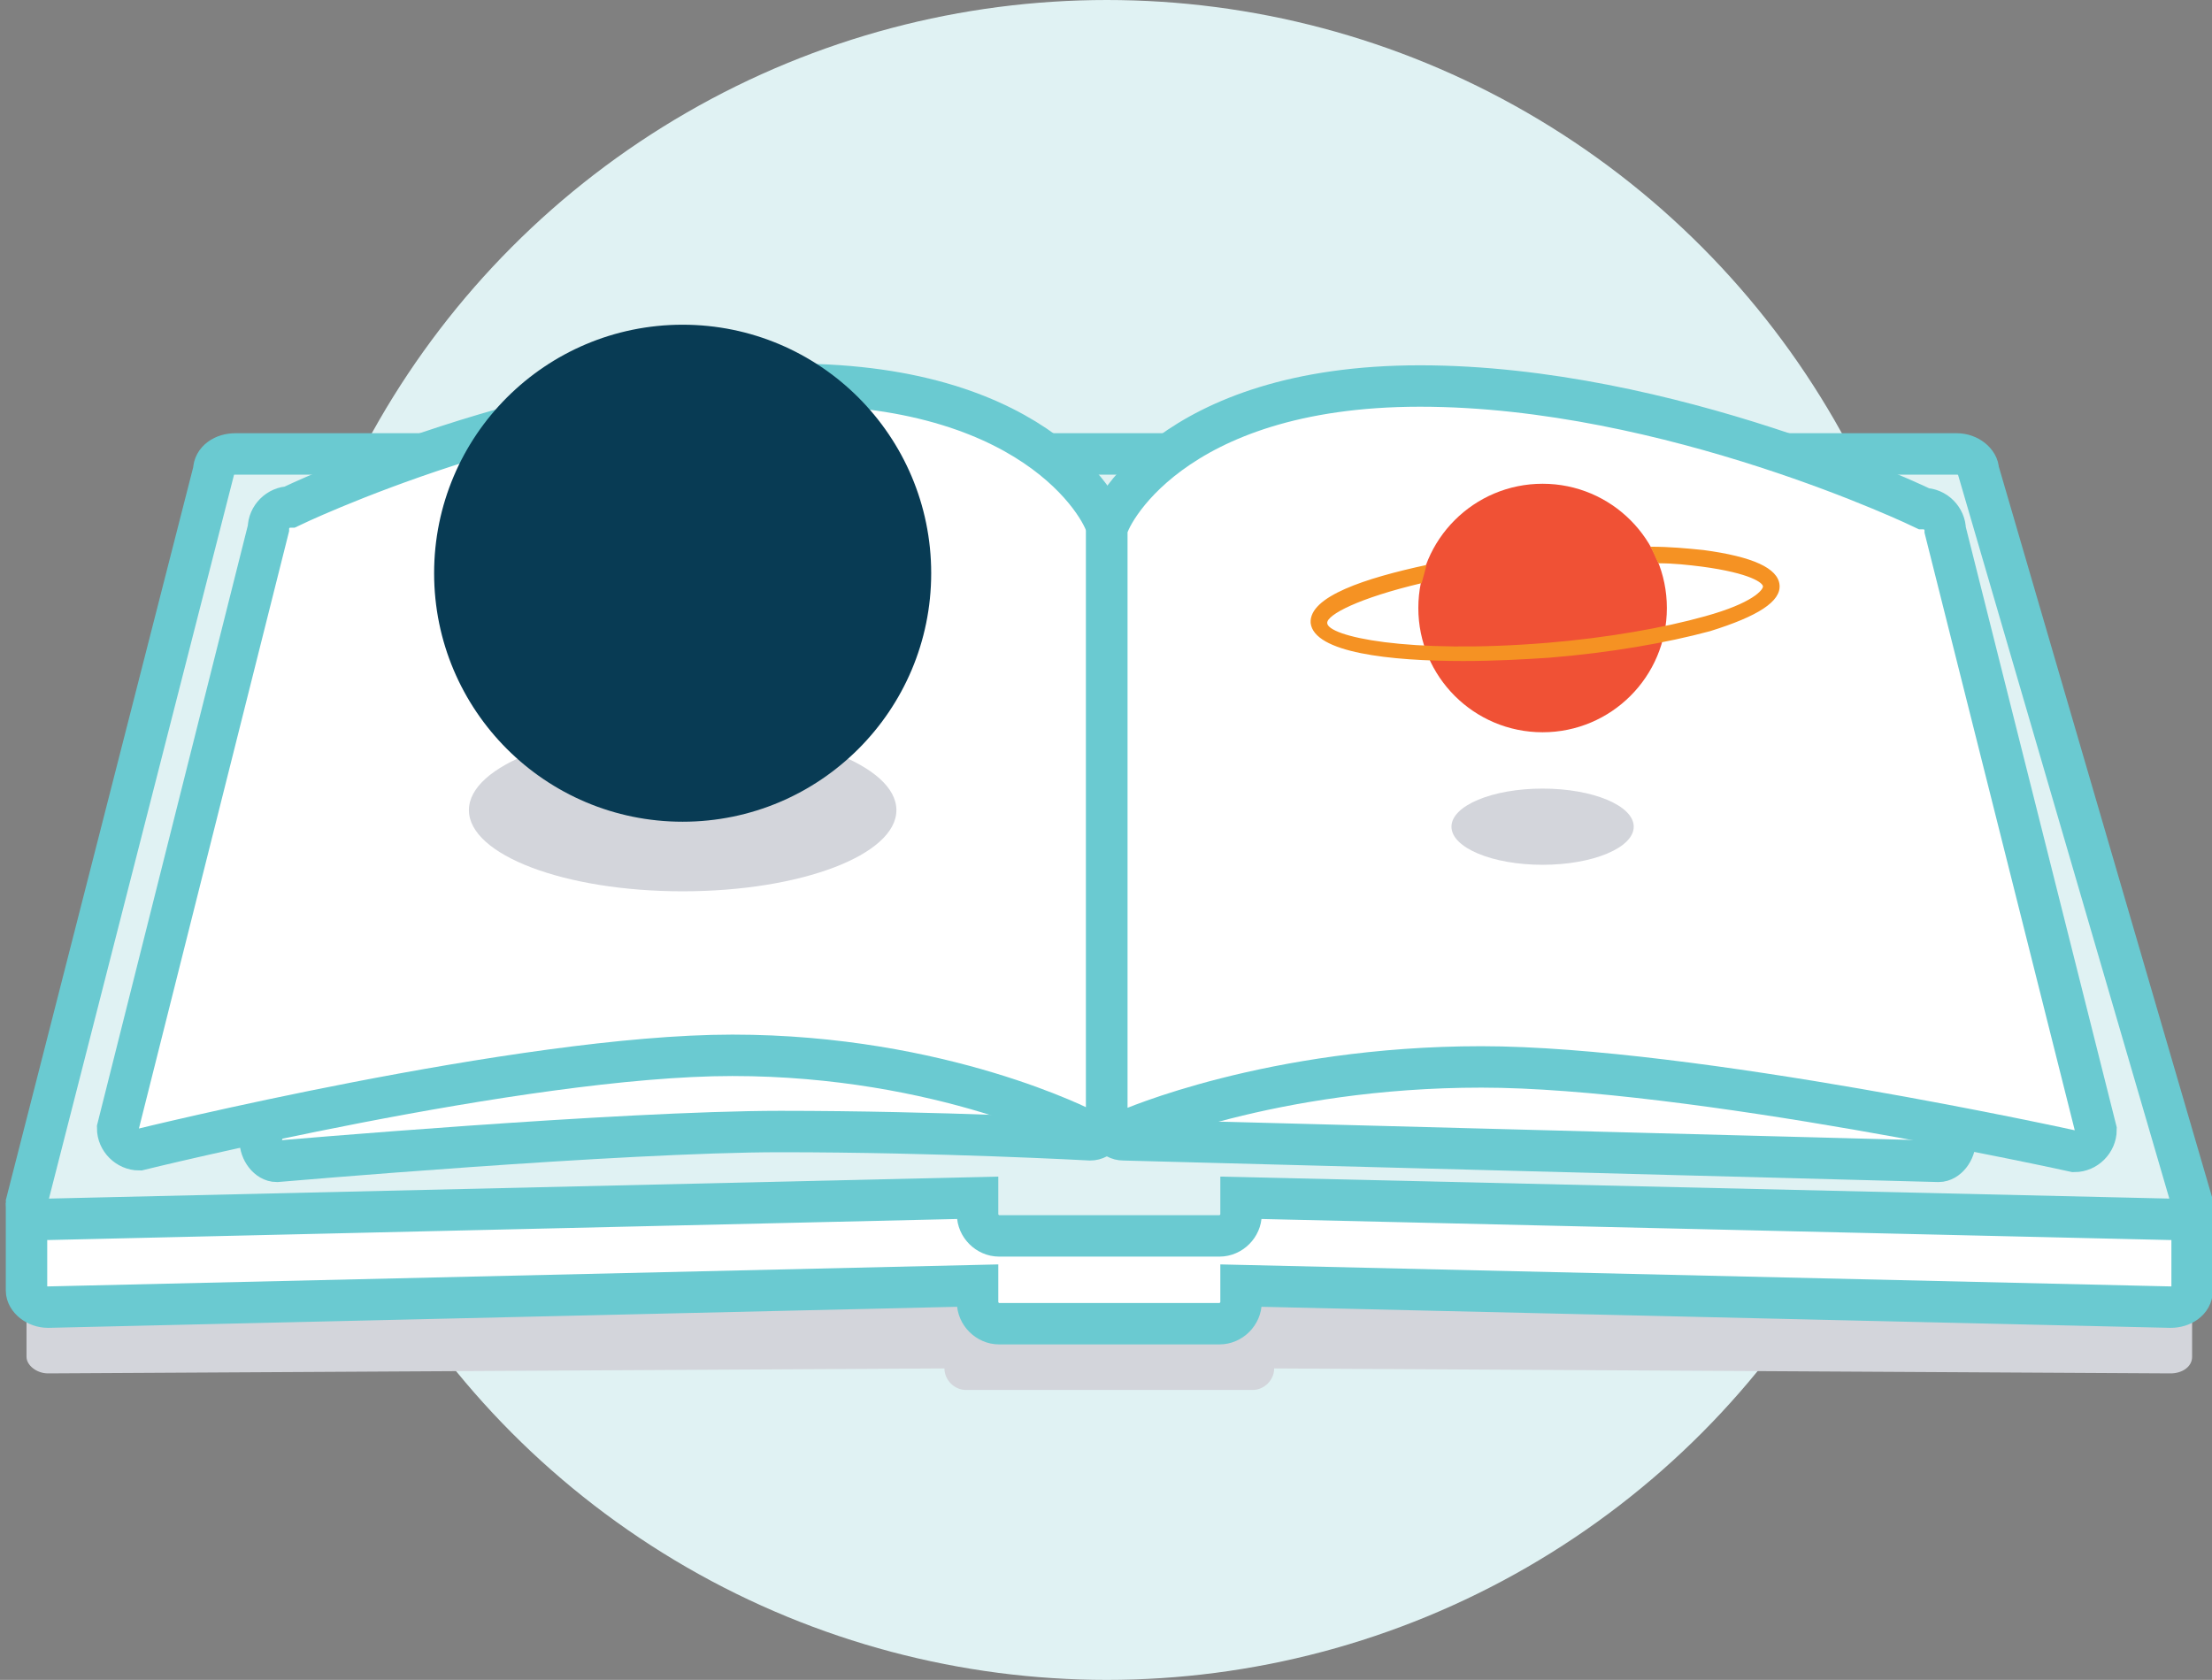 <svg xmlns="http://www.w3.org/2000/svg" width="133.5" height="101.4"><rect width="100%" height="100%" fill="#808080" stroke="none"/><style>.st14{stroke-width:2.5;stroke-miterlimit:10;fill:#fff;stroke:#6acad1}.st21{fill:#d3d5db}</style><circle cx="66.8" cy="50.7" r="50.7" id="Layer_3" fill="#e0f2f3"/><g id="stuffs"><path class="st21" d="M1.6 76.6v5.3c0 .5.6 1 1.3 1l54.1-.3c0 .7.6 1.3 1.3 1.3h17.3c.7 0 1.3-.6 1.3-1.3l54.1.3c.7 0 1.3-.4 1.3-1v-5.3"/><path class="st14" d="M1.6 72.6v5.3c0 .5.6 1 1.3 1L59 77.6v1c0 .7.6 1.3 1.3 1.3h13.3c.7 0 1.3-.6 1.3-1.3v-1l56.1 1.3c.7 0 1.3-.4 1.3-1v-5.3"/><path d="M119.4 28.4c0-.5-.6-1-1.3-1H14.2c-.7 0-1.3.4-1.3 1L1.6 72.6c0 .5.6 1 1.3 1L59 72.3v1c0 .7.6 1.3 1.3 1.3h13.3c.7 0 1.3-.6 1.3-1.3v-1l56.1 1.3c.7 0 1.3-.4 1.3-1l-12.9-44.2z" fill="#e0f2f3" stroke="#6acad1" stroke-width="2.5" stroke-miterlimit="10"/><path class="st14" d="M65.8 68.8s-9.1-.5-18.7-.5-30.4 1.8-30.4 1.8c-.5 0-1-.6-1-1.3l12.5-36.2c0-.7.4-1.3 1-1.3 0 0 11.7-5.7 23.2-5.7s14.4 6.3 14.4 7v35c0 .6-.4 1.2-1 1.2z"/><path class="st14" d="M65.5 68.2s-8.6-4.5-21.3-4.5-35.8 5.7-35.8 5.7c-.7 0-1.3-.6-1.3-1.3l9.1-36.2c0-.7.6-1.3 1.3-1.3 0 0 15.3-7.4 30.4-7.4s18.9 8 18.9 8.7v35c0 .7-.6 1.3-1.3 1.3zm2.3.6l49.2 1.3c.5 0 1-.6 1-1.3l-12.5-36.2c0-.7-.4-1.3-1-1.3 0 0-11.7-5.7-23.2-5.7s-14.4 6.3-14.4 7v35c-.1.6.3 1.2.9 1.2z"/><path class="st14" d="M68.1 68.2s8.6-3.8 21.3-3.8 35.8 5.1 35.8 5.1c.7 0 1.3-.6 1.3-1.3L117.4 32c0-.7-.6-1.3-1.3-1.3 0 0-15.3-7.4-30.4-7.4s-18.9 8-18.9 8.7v35c0 .6.6 1.2 1.3 1.2z"/><ellipse class="st21" cx="41.2" cy="48.9" rx="12.9" ry="4.9"/><ellipse class="st21" cx="93.1" cy="49.9" rx="5.5" ry="2.3"/><circle cx="41.2" cy="34.6" r="15" fill="#083b54"/><circle cx="93.1" cy="36.7" r="7.5" fill="#f05135"/><path d="M102.8 33.2c-1-.1-2-.2-3.2-.2.2.3.3.7.5 1 .9 0 1.8.1 2.6.2 3 .4 3.7 1 3.7 1.2 0 .2-.6 1-3.5 1.8-2.5.7-5.9 1.3-9.5 1.6-8.5.7-13.3-.4-13.3-1.2 0-.5 1.9-1.5 5.7-2.4.1-.4.2-.7.3-1.1-3.7.8-7.1 1.9-7 3.5.2 1.8 4.8 2.3 9.2 2.3 1.9 0 3.7-.1 5.2-.2 3.7-.3 7.1-.9 9.7-1.6 2.9-.9 4.3-1.8 4.2-2.8-.1-1-1.6-1.7-4.6-2.1z" fill="#f59223"/></g></svg>